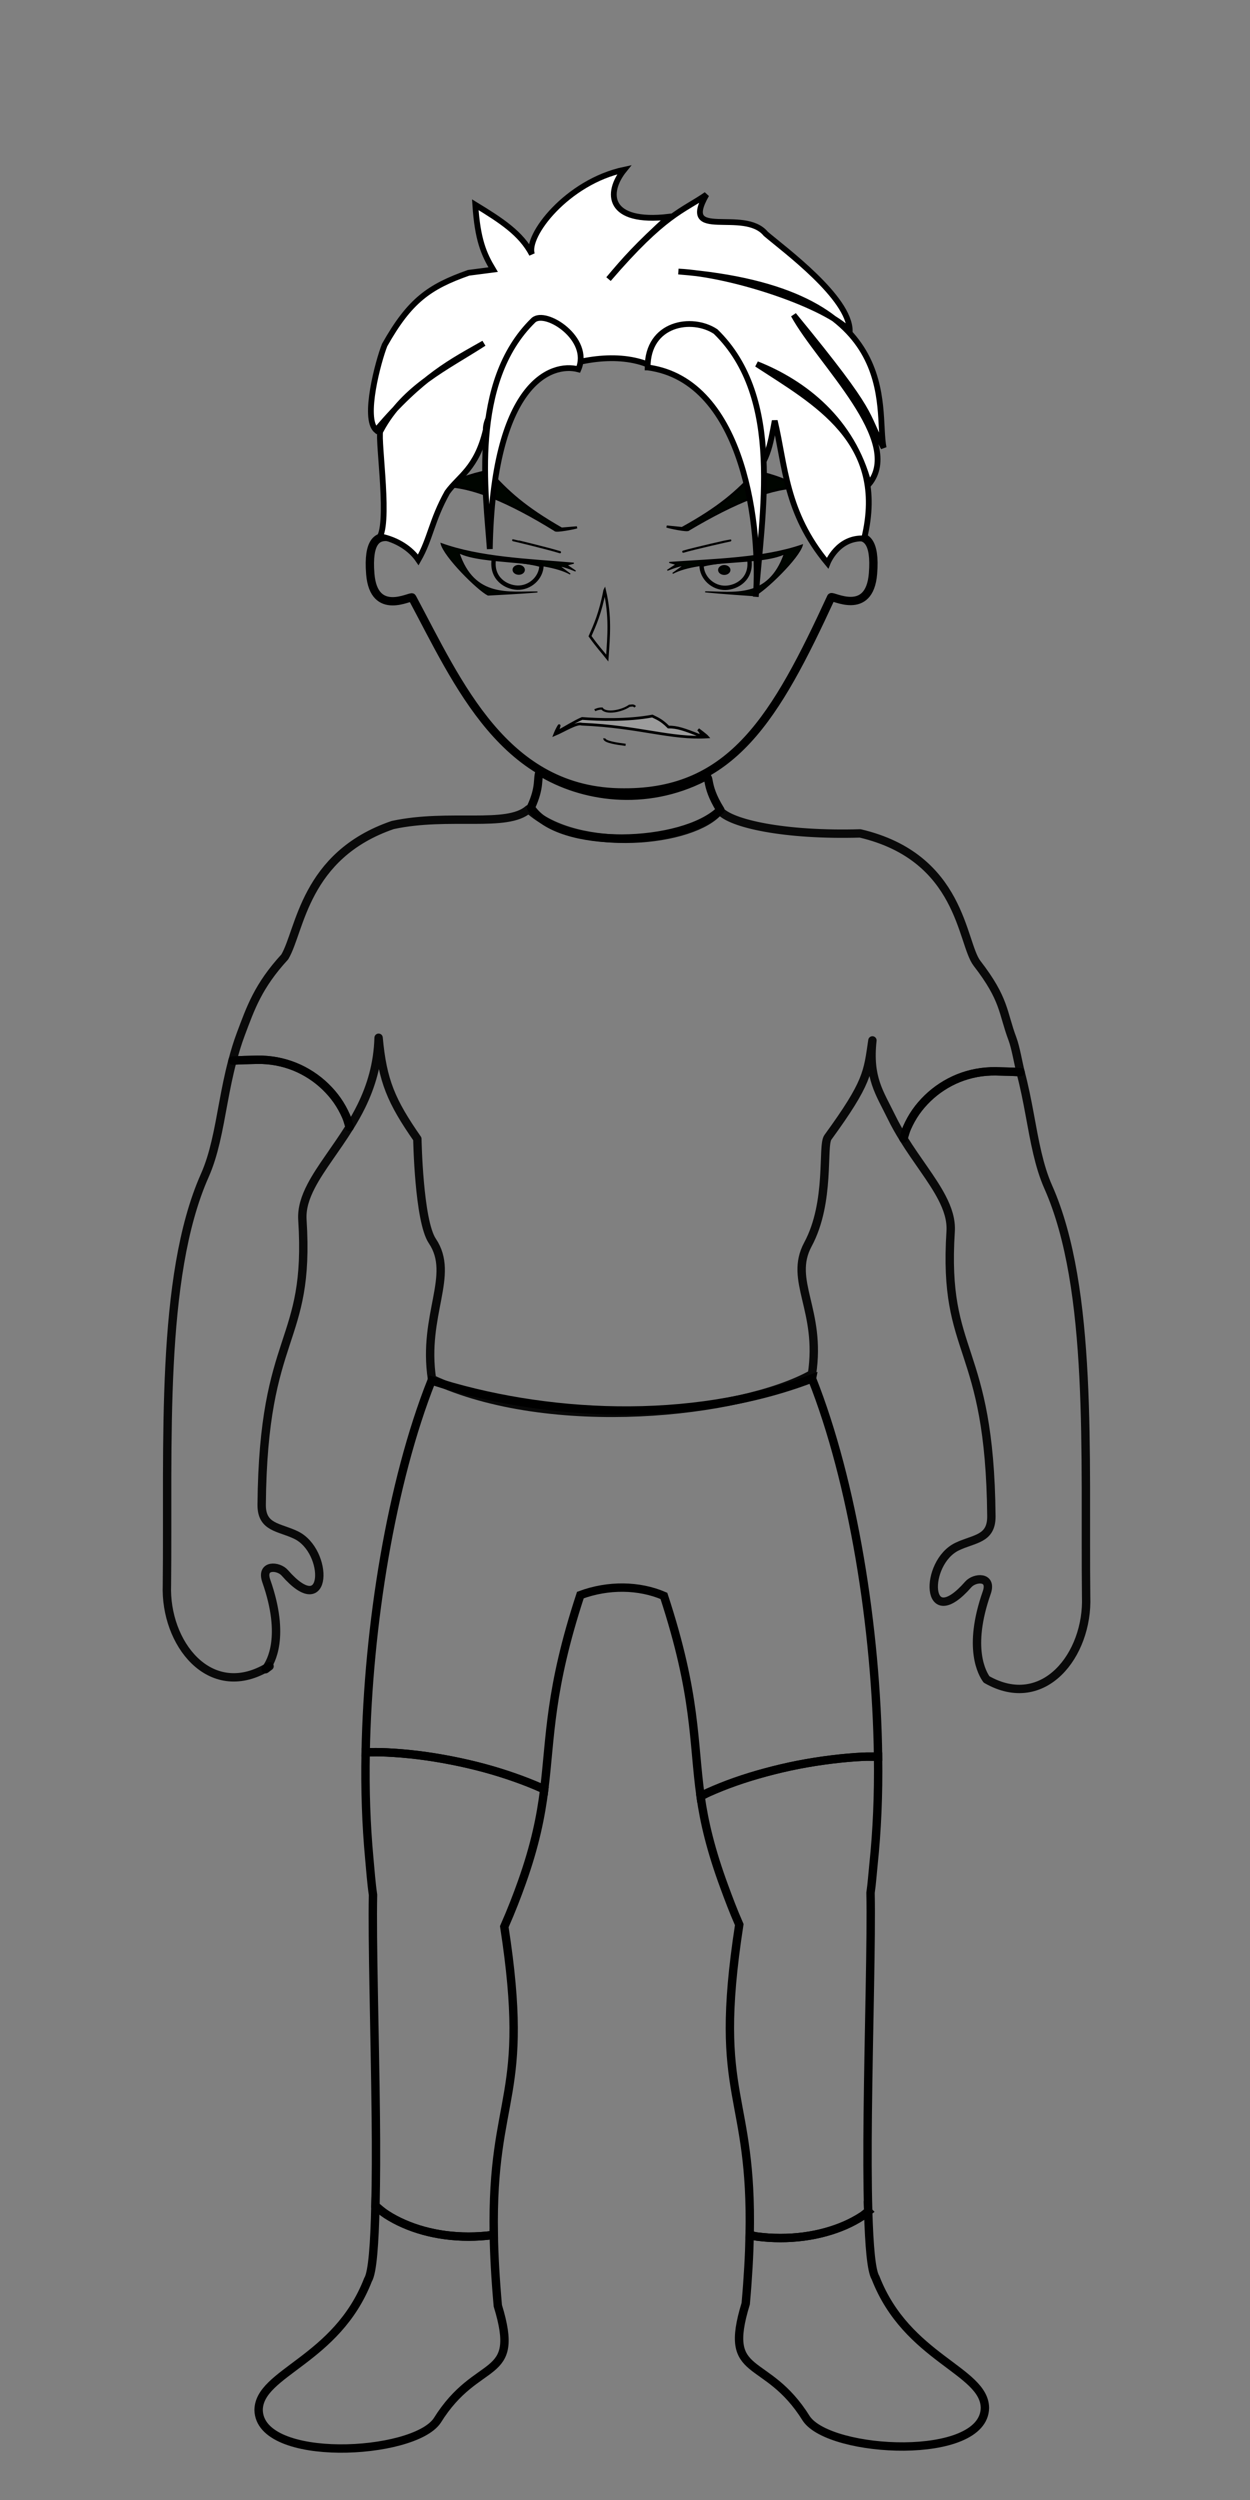 <?xml version="1.0" encoding="UTF-8" standalone="no"?>
<!-- Created with Inkscape (http://www.inkscape.org/) -->

<svg
   xmlns:dc="http://purl.org/dc/elements/1.1/"
   xmlns:cc="http://creativecommons.org/ns#"
   xmlns:rdf="http://www.w3.org/1999/02/22-rdf-syntax-ns#"
   xmlns:svg="http://www.w3.org/2000/svg"
   xmlns="http://www.w3.org/2000/svg"
   xmlns:sodipodi="http://sodipodi.sourceforge.net/DTD/sodipodi-0.dtd"
   xmlns:inkscape="http://www.inkscape.org/namespaces/inkscape"
   width="256"
   height="512"
   viewBox="0 0 256 512"
   id="svg2"
   version="1.1"
   inkscape:version="0.91 r13725"
   sodipodi:docname="avatar_male.svg">
  <rect x="0" y="0" width="256" height="512" fill="#808080" stroke="none"/>
  <defs
     id="defs4" />
  <sodipodi:namedview
     id="base"
     pagecolor="#ffffff"
     bordercolor="#666666"
     borderopacity="1.0"
     inkscape:pageopacity="0.0"
     inkscape:pageshadow="2"
     inkscape:zoom="1.979899"
     inkscape:cx="91.702196"
     inkscape:cy="333.6052"
     inkscape:document-units="px"
     inkscape:current-layer="layer12"
     showgrid="false"
     inkscape:window-width="1440"
     inkscape:window-height="837"
     inkscape:window-x="-8"
     inkscape:window-y="-8"
     inkscape:window-maximized="1"
     showguides="true"
     inkscape:snap-text-baseline="true"
     units="px"
     inkscape:snap-global="true"
     inkscape:snap-center="false"
     inkscape:snap-to-guides="true"
     inkscape:snap-grids="true">
    <inkscape:grid
       type="xygrid"
       id="grid3001"
       empspacing="5"
       visible="true"
       enabled="true"
       snapvisiblegridlinesonly="true" />
  </sodipodi:namedview>
  <g
     inkscape:groupmode="layer"
     id="layer1"
     inkscape:label="shorts"
     transform="translate(0,-338)">
    <path
       style="fill:none;stroke:#000000;stroke-width:1.714;stroke-linecap:butt;stroke-linejoin:miter;stroke-miterlimit:4;stroke-dasharray:none;stroke-opacity:1"
       d="m 166.286,620.315 c -24.969,9.564 -55.229,7.77 -77.893,0.422 -8.273,20.854 -13.008,50.17 -13.506,76.125 1.4,-0.016 2.799,-0.036 4.3,0.036 2.071,0.1 4.228,0.276 6.45,0.55 2.222,0.274 4.512,0.645 6.836,1.1 2.324,0.455 4.565,0.974 6.725,1.558 2.161,0.584 4.237,1.236 6.192,1.925 1.956,0.688 3.804,1.413 5.513,2.181 0.199,0.09 0.356,0.184 0.551,0.275 1.341,-10.753 1.011,-20.337 7.405,-39.813 5.703,-2.114 11.997,-2.029 17.107,0.165 6.722,20.474 5.942,29.767 7.515,41.059 0.537,-0.262 0.995,-0.533 1.562,-0.788 1.709,-0.768 3.557,-1.511 5.513,-2.2 1.956,-0.688 4.013,-1.323 6.174,-1.906 2.161,-0.584 4.42,-1.122 6.744,-1.576 2.324,-0.455 4.614,-0.808 6.836,-1.081 2.222,-0.274 4.378,-0.468 6.45,-0.568 1.071,-0.052 2.048,-0.012 3.069,-0.018 -0.358,-26.271 -5.13,-56.239 -13.543,-77.444 z"
       id="rect3344-6-1-4-6-2"
       inkscape:connector-curvature="0" />
  </g>
  <g
     inkscape:groupmode="layer"
     id="layer10"
     inkscape:label="footl"
     transform="translate(0,-2209.26)">
    <path
       style="fill:none;stroke:#000000;stroke-width:1.714;stroke-linecap:butt;stroke-linejoin:miter;stroke-miterlimit:4;stroke-dasharray:none;stroke-opacity:1"
       d="m 177.808,2662.153 c -0.412,0.313 -0.764,0.662 -1.213,0.953 -1.073,0.696 -2.247,1.336 -3.51,1.888 -1.262,0.553 -2.605,1.022 -4.024,1.411 -1.419,0.389 -2.902,0.693 -4.447,0.898 -1.545,0.205 -3.158,0.312 -4.796,0.312 -1.638,0 -3.233,-0.107 -4.778,-0.312 -0.524,-0.07 -0.996,-0.22 -1.507,-0.312 -0.082,4.049 -0.327,8.634 -0.809,14.059 -4.846,15.799 4.149,10.217 12.422,23.554 4.913,7.176 36.353,8.76 36.567,-2.2 -0.087,-7.704 -15.977,-10.131 -22.4,-26.652 -0.883,-1.397 -1.304,-6.658 -1.507,-13.601 z"
       id="path3946"
       inkscape:connector-curvature="0" />
    <path
       style="fill:none;stroke:#000000;stroke-width:1.714;stroke-linecap:butt;stroke-linejoin:miter;stroke-miterlimit:4;stroke-dasharray:none;stroke-opacity:1"
       d="m 178.322,2569.018 c -0.506,-0.01 -1.026,-0.01 -1.562,0.018 -2.071,0.1 -4.228,0.294 -6.45,0.568 -2.222,0.274 -4.512,0.627 -6.836,1.081 -2.324,0.455 -4.583,0.993 -6.744,1.577 -2.161,0.584 -4.218,1.218 -6.174,1.906 -1.956,0.688 -3.804,1.431 -5.513,2.2 -0.567,0.255 -1.025,0.526 -1.562,0.788 0.728,5.225 2.11,11.072 4.833,18.458 0.906,2.459 1.815,4.917 3.087,7.809 -2.842,18.376 -2.046,26.843 -0.698,34.625 1.306,7.54 3.122,14.499 2.83,28.943 0.511,0.092 0.983,0.242 1.507,0.312 1.545,0.205 3.14,0.312 4.778,0.312 1.638,0 3.251,-0.107 4.796,-0.312 1.545,-0.205 3.027,-0.509 4.447,-0.898 1.419,-0.389 2.762,-0.859 4.024,-1.411 1.262,-0.552 2.436,-1.192 3.51,-1.888 0.449,-0.291 0.801,-0.64 1.213,-0.953 -0.166,-5.691 -0.172,-12.567 -0.092,-19.906 0.189,-17.227 0.773,-36.285 0.57,-45.349 0.271,-1.817 0.404,-3.861 0.606,-5.792 0.718,-6.843 1.044,-14.241 0.937,-22.088 -0.511,0.01 -1.001,0 -1.507,0 z"
       id="path3944"
       inkscape:connector-curvature="0" />
  </g>
  <g
     inkscape:groupmode="layer"
     id="layer9"
     inkscape:label="footr"
     style="display:inline"
     transform="translate(0,-2209.26)">
    <path
       style="fill:none;stroke:#000000;stroke-width:1.714;stroke-linecap:butt;stroke-linejoin:miter;stroke-miterlimit:4;stroke-dasharray:none;stroke-opacity:1"
       d="m 101.127,2666.937 c -0.127,0.018 -0.24,0.057 -0.367,0.074 -1.545,0.205 -3.158,0.312 -4.796,0.312 -1.638,0 -3.233,-0.107 -4.778,-0.312 -1.545,-0.205 -3.027,-0.509 -4.447,-0.898 -1.419,-0.389 -2.78,-0.877 -4.043,-1.43 -1.262,-0.552 -2.436,-1.174 -3.51,-1.869 -0.856,-0.554 -1.579,-1.181 -2.297,-1.815 -0.181,7.652 -0.585,13.69 -1.525,15.177 -6.423,16.521 -22.312,18.948 -22.4,26.652 0.214,10.96 31.654,9.357 36.567,2.181 8.273,-13.337 17.268,-7.737 12.422,-23.536 -0.498,-5.614 -0.754,-10.389 -0.827,-14.536 z"
       id="path3951"
       inkscape:connector-curvature="0" />
  </g>
  <g
     inkscape:groupmode="layer"
     id="layer3"
     inkscape:label="armr"
     style="display:inline"
     transform="translate(0,-2209.26)">
    <path
       style="opacity:0.932;fill:none;stroke:#000000;stroke-width:1.714;stroke-linecap:round;stroke-linejoin:round;stroke-miterlimit:4;stroke-dasharray:none;stroke-opacity:1"
       d="m 54.583,2550.835 c -0.321,0.445 -0.337,0.405 0.625,-0.33 -0.209,0.131 -0.417,0.211 -0.625,0.33 z"
       id="path3862"
       inkscape:connector-curvature="0" />
    <path
       style="opacity:0.932;fill:none;stroke:#000000;stroke-width:1.714;stroke-linecap:round;stroke-linejoin:round;stroke-miterlimit:4;stroke-dasharray:none;stroke-opacity:1"
       d="m 52.653,2426.301 c -2.111,0.035 -3.588,0.096 -5.035,0.165 -1.576,5.903 -2.23,11.458 -3.455,16.625 -0.565,2.386 -1.24,4.694 -2.223,6.91 -9.243,20.826 -7.432,55.03 -7.754,83.86 -0.453,11.975 8.744,23.658 20.397,16.973 0.826,-1.142 3.968,-6.351 -0.037,-17.762 -1.215,-3.463 2.483,-3.171 3.767,-1.705 8.904,10.177 9.121,-4.452 2.297,-7.735 -3.482,-1.675 -7.063,-1.462 -7.019,-6.232 0.327,-35.817 9.986,-32.485 8.342,-58.308 -0.151,-2.377 0.604,-4.647 1.801,-6.947 1.923,-3.697 5.042,-7.512 7.865,-12.061 -0.22,-0.743 -0.408,-1.495 -0.717,-2.199 -0.501,-1.144 -1.108,-2.244 -1.819,-3.263 -0.711,-1.018 -1.53,-1.957 -2.426,-2.823 -0.895,-0.866 -1.869,-1.643 -2.922,-2.328 -1.053,-0.685 -2.179,-1.283 -3.363,-1.76 -1.184,-0.476 -2.424,-0.841 -3.712,-1.081 -1.288,-0.241 -2.622,-0.353 -3.987,-0.33 z"
       id="path3860"
       inkscape:connector-curvature="0" />
  </g>
  <g
     inkscape:groupmode="layer"
     id="layer4"
     inkscape:label="arml"
     style="display:inline"
     transform="translate(0,-2209.26)">
    <path
       inkscape:connector-curvature="0"
       style="display:inline;opacity:0.932;fill:none;stroke:#000000;stroke-width:1.714;stroke-linecap:round;stroke-linejoin:round;stroke-miterlimit:4;stroke-dasharray:none;stroke-opacity:1"
       d="m 203.972,2428.673 c 2.111,0.035 3.588,0.097 5.035,0.165 1.576,5.903 2.23,11.458 3.455,16.625 0.565,2.386 1.24,4.694 2.223,6.91 9.243,20.826 7.432,55.03 7.754,83.86 0.453,11.975 -8.744,23.658 -20.397,16.974 -0.826,-1.142 -3.968,-6.351 0.037,-17.762 1.215,-3.463 -2.483,-3.172 -3.767,-1.705 -8.904,10.176 -9.121,-4.452 -2.297,-7.735 3.482,-1.675 7.063,-1.462 7.019,-6.232 -0.328,-35.817 -9.986,-32.485 -8.342,-58.308 0.151,-2.377 -0.604,-4.647 -1.801,-6.947 -1.923,-3.697 -5.042,-7.512 -7.865,-12.061 0.22,-0.743 0.408,-1.495 0.717,-2.2 0.501,-1.144 1.108,-2.244 1.819,-3.263 0.711,-1.018 1.53,-1.957 2.426,-2.823 0.895,-0.865 1.869,-1.643 2.922,-2.328 1.053,-0.685 2.179,-1.283 3.363,-1.76 1.184,-0.477 2.424,-0.841 3.712,-1.081 1.288,-0.241 2.622,-0.353 3.987,-0.33 z"
       id="path3860-9" />
  </g>
  <g
     inkscape:groupmode="layer"
     id="layer5"
     inkscape:label="torax"
     style="display:inline"
     transform="translate(0,-2209.26)">
    <path
       style="display:inline;opacity:0.932;fill:none;stroke:#000000;stroke-width:1.714;stroke-linecap:round;stroke-linejoin:round;stroke-miterlimit:4;stroke-dasharray:none;stroke-opacity:1"
       d="m 80.437,2378.221 c -18.155,6.214 -18.907,21.593 -22.113,27.011 -5.468,5.963 -6.986,10.43 -9.033,15.882 -0.683,1.818 -1.203,3.595 -1.672,5.352 1.447,-0.07 2.924,-0.13 5.035,-0.165 1.366,-0.023 2.7,0.09 3.987,0.33 1.288,0.241 2.528,0.605 3.712,1.081 1.184,0.476 2.31,1.075 3.363,1.76 1.053,0.685 2.027,1.462 2.922,2.328 0.895,0.865 1.714,1.804 2.426,2.823 0.711,1.018 1.318,2.119 1.819,3.263 0.308,0.704 0.496,1.456 0.717,2.199 0.857,-1.38 1.677,-2.808 2.426,-4.344 1.933,-3.966 3.356,-8.511 3.51,-13.949 0.799,8.857 2.605,13.036 7.938,20.713 0,0 0.285,16.778 3.069,20.915 4.728,7.026 -2.065,15.11 -0.073,28.265 24.194,11.327 63.242,7.154 77.82,-1.008 1.992,-13.155 -4.841,-19.105 -0.827,-26.56 4.701,-8.73 2.82,-20.277 4.098,-21.941 8.203,-11.278 8.127,-13.233 9.109,-19.843 -0.84,7.714 1.444,10.657 3.938,15.774 0.749,1.536 1.569,2.964 2.426,4.344 0.22,-0.744 0.408,-1.495 0.717,-2.2 0.501,-1.144 1.108,-2.244 1.819,-3.263 0.711,-1.018 1.53,-1.957 2.426,-2.823 0.895,-0.866 1.869,-1.643 2.922,-2.328 1.053,-0.685 2.179,-1.283 3.363,-1.76 1.184,-0.476 2.424,-0.841 3.712,-1.081 1.288,-0.241 2.622,-0.353 3.987,-0.33 2.111,0.034 3.588,0.096 5.035,0.165 -0.469,-1.757 -0.989,-5 -1.672,-6.819 -2.047,-5.452 -1.511,-8.031 -7.251,-15.463 -3.221,-4.171 -3.094,-21.708 -23.93,-26.607 -15.452,0.455 -26.64,-2.01 -28.777,-4.736 -5.185,6.611 -29.091,8.996 -39.139,-0.229 -4.372,3.91 -16.272,0.762 -27.804,3.244 z"
       id="rect3344-6-2"
       inkscape:connector-curvature="0"
       sodipodi:nodetypes="ccscssssssscsccsccsccscssssscscsscccc" />
  </g>
  <g
     inkscape:groupmode="layer"
     id="layer6"
     inkscape:label="head"
     style="display:inline"
     transform="translate(0,-2209.26)"
     sodipodi:insensitive="true">
    <path
       id="path3957"
       style="fill:none;stroke:#000000;stroke-width:1.703;stroke-linecap:round;stroke-linejoin:round;stroke-miterlimit:4;stroke-dasharray:none;stroke-opacity:1"
       d="m 110.538,2367.259 c -0.596,1.466 0.19,3.081 -1.819,7.387 5.59,8.783 31.206,7.979 38.817,0.495 -3.473,-5.562 -1.714,-7.183 -3.363,-6.706 -11.988,6.135 -24.971,4.171 -33.635,-1.176 z m 16.222,-104.828 0,0.062 c -44.479,0.734 -47.167,47.097 -44.062,56.03 1.565,4.502 -7.966,-5.348 -6.864,8.275 0.724,8.951 8.396,4.372 8.574,4.839 9.365,17.488 18.917,39.993 43.369,39.916 22.171,0.106 31.157,-15.526 42.439,-39.969 0.178,-0.466 7.85,4.112 8.574,-4.839 1.102,-13.623 -8.429,-3.774 -6.864,-8.275 3.13,-9.006 0.373,-56.059 -45.164,-56.039 z"
       inkscape:connector-curvature="0"
       sodipodi:nodetypes="cccccccsscccsccc" />
  </g>
  <g
     inkscape:groupmode="layer"
     id="layer16"
     inkscape:label="face1"
     style="display:none">
    <rect
       ry="2.358"
       y="0"
       x="0"
       height="170"
       width="256"
       id="rect4282-8-4-8-9-0"
       style="display:inline;opacity:1;fill:#ffffff;fill-opacity:0;stroke:none;stroke-width:1.978;stroke-linecap:round;stroke-linejoin:round;stroke-miterlimit:4;stroke-dasharray:none;stroke-opacity:1" />
    <g
       id="g4313"
       transform="translate(366.698,67.634)">
      <path
         sodipodi:nodetypes="cc"
         inkscape:connector-curvature="0"
         id="path4199"
         d="m -244.286,77.714 c 1.878,0.784 1.57,0.509 3.929,0.179"
         style="fill:none;fill-rule:evenodd;stroke:#000000;stroke-width:0.4;stroke-linecap:butt;stroke-linejoin:miter;stroke-miterlimit:4;stroke-dasharray:none;stroke-opacity:1" />
      <path
         sodipodi:nodetypes="cc"
         inkscape:connector-curvature="0"
         id="path4201"
         d="m -244.643,85.839 c 1.178,1.632 6.1,2.349 8.75,2.143"
         style="fill:none;fill-rule:evenodd;stroke:#000000;stroke-width:0.5;stroke-linecap:butt;stroke-linejoin:miter;stroke-miterlimit:4;stroke-dasharray:none;stroke-opacity:1" />
      <path
         sodipodi:nodetypes="ccccccc"
         inkscape:connector-curvature="0"
         id="path4203"
         d="m -255.536,75.214 c 4.069,4.216 7.092,7.31 15.089,9.196 5.192,0.531 13.242,-0.501 17.679,-3.482 2.509,-1.667 1.717,-3.78 -0.536,-4.643 -0.69,3.76 -11.577,3.087 -16.518,3.482 -2.024,0.74 -4.048,0.387 -6.071,-0.536 -3.214,-0.468 -6.429,-1.422 -9.643,-4.018 z"
         style="fill:none;fill-rule:evenodd;stroke:#000000;stroke-width:0.5;stroke-linecap:butt;stroke-linejoin:miter;stroke-miterlimit:4;stroke-dasharray:none;stroke-opacity:1" />
      <path
         sodipodi:nodetypes="cccsccccccccccccc"
         inkscape:connector-curvature="0"
         id="path4290"
         d="m -224.612,78.103 c 0.393,-0.106 1.053,-0.188 1.387,-0.063 -0.053,0.735 -0.207,1.305 -0.373,1.769 l -1.291,0.216 c -0.28,0.047 -0.58,0.698 -0.914,1.082 -0.765,-0.116 -1.427,-0.079 -1.427,-0.079 0,0 -0.545,0.327 -1.073,0.794 -0.791,-0.177 -1.574,-0.187 -1.574,-0.187 0,0 -0.539,0.2 -0.894,0.46 0.356,-0.305 1.012,-0.502 1.012,-0.502 0,0 0.791,0.044 1.456,0.218 0.439,-0.419 1.006,-0.763 1.006,-0.763 0,0 0.741,-0.082 1.504,0.038 0.468,-0.518 0.901,-1.052 0.901,-1.052 1.083,-0.196 1.786,-0.274 2.235,0.543 2.062,-1.381 1.37,-3.376 -0.519,-3.95 -0.254,1.012 -1.102,1.282 -1.434,1.476 z"
         style="fill:#000000;fill-opacity:1;fill-rule:evenodd;stroke:#000000;stroke-width:0.1;stroke-linecap:butt;stroke-linejoin:miter;stroke-miterlimit:4;stroke-dasharray:none;stroke-opacity:1" />
    </g>
    <g
       id="g4988"
       transform="translate(0,-2)">
      <path
         sodipodi:nodetypes="ccc"
         inkscape:connector-curvature="0"
         id="path4193"
         d="m 135.953,124.979 c 0.923,-1.875 2.589,-3.482 2.589,-3.482 8.668,-6.077 17.232,-0.804 17.232,-0.804"
         style="fill:none;fill-rule:evenodd;stroke:#000000;stroke-width:0.6;stroke-linecap:butt;stroke-linejoin:miter;stroke-miterlimit:4;stroke-dasharray:none;stroke-opacity:1" />
      <path
         sodipodi:nodetypes="cc"
         inkscape:connector-curvature="0"
         id="path4195"
         d="m 138.453,117.39 c 0.752,-1.957 3.273,-2.679 5.446,-3.482"
         style="fill:none;fill-rule:evenodd;stroke:#000000;stroke-width:0.4;stroke-linecap:butt;stroke-linejoin:miter;stroke-miterlimit:4;stroke-dasharray:none;stroke-opacity:1" />
      <path
         sodipodi:nodetypes="cccccc"
         inkscape:connector-curvature="0"
         id="path4197"
         d="m 131.578,110.693 c 0.723,0.964 1.844,2.205 3.036,2.232 5.261,-1.916 13.128,-4.017 17.857,-4.732 3.198,0.399 5.67,1.089 7.679,1.964 -2.401,-1.212 -2.009,-1.425 -8.214,-3.482 -8.604,1.853 -17.497,5.197 -20.357,4.018 z"
         style="fill:#000000;fill-opacity:1;fill-rule:evenodd;stroke:#000000;stroke-width:0.5;stroke-linecap:round;stroke-linejoin:round;stroke-miterlimit:4;stroke-dasharray:none;stroke-opacity:1" />
      <path
         sodipodi:nodetypes="ccc"
         inkscape:connector-curvature="0"
         id="path4193-3"
         d="m 117.113,124.993 c -0.923,-1.875 -2.589,-3.482 -2.589,-3.482 -8.668,-6.077 -17.232,-0.804 -17.232,-0.804"
         style="fill:none;fill-rule:evenodd;stroke:#000000;stroke-width:0.6;stroke-linecap:butt;stroke-linejoin:miter;stroke-miterlimit:4;stroke-dasharray:none;stroke-opacity:1" />
      <path
         sodipodi:nodetypes="cc"
         inkscape:connector-curvature="0"
         id="path4195-3"
         d="m 114.613,117.404 c -0.752,-1.957 -3.273,-2.679 -5.446,-3.482"
         style="fill:none;fill-rule:evenodd;stroke:#000000;stroke-width:0.4;stroke-linecap:butt;stroke-linejoin:miter;stroke-miterlimit:4;stroke-dasharray:none;stroke-opacity:1" />
      <path
         sodipodi:nodetypes="cccccc"
         inkscape:connector-curvature="0"
         id="path4197-3"
         d="m 121.488,110.708 c -0.723,0.964 -1.844,2.205 -3.036,2.232 -5.261,-1.916 -13.128,-4.016 -17.857,-4.732 -3.198,0.399 -5.67,1.089 -7.679,1.964 2.401,-1.212 2.009,-1.425 8.214,-3.482 8.604,1.853 17.497,5.197 20.357,4.018 z"
         style="fill:#000000;fill-opacity:1;fill-rule:evenodd;stroke:#000000;stroke-width:0.5;stroke-linecap:round;stroke-linejoin:round;stroke-miterlimit:4;stroke-dasharray:none;stroke-opacity:1" />
    </g>
    <path
       sodipodi:nodetypes="cccc"
       inkscape:connector-curvature="0"
       id="path4218"
       d="m 123.697,126.218 c 0.789,4.545 0.536,8.139 0.341,11.993 -0.727,-1.236 -1.252,-1.946 -2.271,-3.877 0.625,-1.929 1.344,-3.999 1.93,-8.116 z"
       style="display:inline;fill:none;fill-rule:evenodd;stroke:#000000;stroke-width:0.401;stroke-linecap:butt;stroke-linejoin:miter;stroke-miterlimit:4;stroke-dasharray:none;stroke-opacity:1" />
  </g>
  <g
     inkscape:groupmode="layer"
     id="layer17"
     inkscape:label="face2"
     style="display:none">
    <g
       id="g4937">
      <rect
         style="display:inline;opacity:1;fill:#ffffff;fill-opacity:0;stroke:none;stroke-width:1.978;stroke-linecap:round;stroke-linejoin:round;stroke-miterlimit:4;stroke-dasharray:none;stroke-opacity:1"
         id="rect4282-8-4-8-9-0-7"
         width="256"
         height="170"
         x="0"
         y="0"
         ry="2.358" />
      <g
         transform="matrix(1.136,0,0,1.136,-17.709,-22.689)"
         id="g4807">
        <path
           style="fill:none;fill-rule:evenodd;stroke:#000000;stroke-width:0.2;stroke-linecap:butt;stroke-linejoin:miter;stroke-miterlimit:4;stroke-dasharray:none;stroke-opacity:1"
           d="m 124.433,146.49 c 0.952,-0.056 1.841,0.078 2.71,0.273"
           id="path4205"
           inkscape:connector-curvature="0"
           sodipodi:nodetypes="cc" />
        <path
           style="fill:none;fill-rule:evenodd;stroke:#000000;stroke-width:0.3;stroke-linecap:butt;stroke-linejoin:miter;stroke-miterlimit:4;stroke-dasharray:none;stroke-opacity:1"
           d="m 122.906,149.353 c -0.619,-0.504 0.865,-1.891 0.865,-1.891 1.32,0.611 2.581,0.664 5.493,0.425 1.826,1.152 3.163,2.303 4.407,3.455 -5.077,0.958 -8.36,-0.359 -10.765,-1.989 z"
           id="path4207"
           inkscape:connector-curvature="0"
           sodipodi:nodetypes="ccccc" />
        <path
           style="fill:none;fill-rule:evenodd;stroke:#000000;stroke-width:0.3;stroke-linecap:butt;stroke-linejoin:miter;stroke-miterlimit:4;stroke-dasharray:none;stroke-opacity:1"
           d="m 124.501,152.422 c 1.111,1.699 3.259,1.473 3.259,1.473"
           id="path4209"
           inkscape:connector-curvature="0"
           sodipodi:nodetypes="cc" />
      </g>
      <g
         transform="translate(0,-0.173)"
         id="g4887">
        <path
           style="fill:none;fill-rule:evenodd;stroke:#000000;stroke-width:0.341;stroke-linecap:round;stroke-linejoin:round;stroke-miterlimit:4;stroke-dasharray:none;stroke-opacity:1"
           d="m 109.373,102.222 c -0.195,-0.653 -3.004,-0.179 -4.228,0.189"
           id="path4211-8"
           inkscape:connector-curvature="0"
           sodipodi:nodetypes="cc" />
        <path
           style="fill:none;fill-rule:evenodd;stroke:#000000;stroke-width:0.568;stroke-linecap:round;stroke-linejoin:round;stroke-miterlimit:4;stroke-dasharray:none;stroke-opacity:1"
           d="m 115.702,98.19 c -5.007,-1.465 -14.78,-2.648 -20.932,2.629"
           id="path4213-6"
           inkscape:connector-curvature="0"
           sodipodi:nodetypes="cc" />
        <path
           style="fill:none;fill-rule:evenodd;stroke:#000000;stroke-width:0.341;stroke-linecap:butt;stroke-linejoin:miter;stroke-miterlimit:4;stroke-dasharray:none;stroke-opacity:1"
           d="m 113.507,120.431 c 0,0 -0.574,1.364 -3.397,1.572"
           id="path4217-0"
           inkscape:connector-curvature="0"
           sodipodi:nodetypes="cc" />
        <path
           style="opacity:1;fill:#ffffff;fill-opacity:1;stroke:#000000;stroke-width:0.568;stroke-linecap:round;stroke-linejoin:round;stroke-miterlimit:4;stroke-dasharray:none;stroke-opacity:1"
           d="m 102.457,107.931 c -0.729,1.403 -0.624,2.622 0.171,3.035 0.795,0.413 1.98,-0.137 2.709,-1.54 0.729,-1.403 0.675,-2.977 -0.121,-3.39 -0.795,-0.413 -2.031,0.492 -2.759,1.895 z"
           id="path4221-1"
           inkscape:connector-curvature="0"
           sodipodi:nodetypes="sssss" />
        <ellipse
           style="opacity:1;fill:#000000;fill-opacity:1;stroke:#000000;stroke-width:0.513;stroke-linecap:round;stroke-linejoin:round;stroke-miterlimit:4;stroke-dasharray:none;stroke-opacity:1"
           id="path4223-3"
           cx="-106.838"
           cy="111.417"
           rx="0.737"
           ry="1.194"
           transform="scale(-1,1)" />
        <path
           style="opacity:1;fill:#ffffff;fill-opacity:0;stroke:#000000;stroke-width:0.598;stroke-linecap:round;stroke-linejoin:round;stroke-miterlimit:4;stroke-dasharray:none;stroke-opacity:1"
           d="m 101.478,111.924 c 0,3.884 2.263,7.033 5.055,7.033 2.792,0 5.055,-3.149 5.055,-7.033 0,-3.884 -1.842,-7.423 -4.599,-6.982 -3.806,0.608 -5.512,3.098 -5.512,6.982 z"
           id="path4219-7"
           inkscape:connector-curvature="0"
           sodipodi:nodetypes="sssss" />
        <path
           style="fill:#000000;fill-opacity:1;fill-rule:evenodd;stroke:#000000;stroke-width:0.227;stroke-linecap:butt;stroke-linejoin:miter;stroke-miterlimit:4;stroke-dasharray:none;stroke-opacity:1"
           d="m 109.696,104.84 c 2.609,1.209 4.158,2.349 6.725,4.041 -1.647,-2.164 -3.143,-3.278 -6.338,-4.715 1.114,-0.257 2.652,0.335 4.006,0.558 -1.561,-0.652 -3.253,-1.333 -5.527,-1.065 -5.029,1.821 -10.01,4.289 -14.958,7.352 1.932,4.207 3,6.603 4.31,9.583 -0.985,-2.831 -2.033,-5.351 -2.839,-9.076 3.04,-2.51 11.347,-6.096 14.621,-6.678 z"
           id="path4215-2"
           inkscape:connector-curvature="0"
           sodipodi:nodetypes="ccccccccc" />
      </g>
      <g
         transform="translate(0,-0.116)"
         id="g4896">
        <g
           id="g4798"
           transform="matrix(1.136,0,0,1.136,-16.269,-20.077)">
          <path
             sodipodi:nodetypes="cc"
             inkscape:connector-curvature="0"
             id="path4213"
             d="m 138.125,104.08 c 4.409,-1.29 13.013,-2.332 18.43,2.315"
             style="fill:none;fill-rule:evenodd;stroke:#000000;stroke-width:0.5;stroke-linecap:round;stroke-linejoin:round;stroke-miterlimit:4;stroke-dasharray:none;stroke-opacity:1" />
          <path
             sodipodi:nodetypes="cc"
             inkscape:connector-curvature="0"
             id="path4217"
             d="m 140.058,123.662 c 0,0 0.505,1.201 2.991,1.384"
             style="fill:none;fill-rule:evenodd;stroke:#000000;stroke-width:0.3;stroke-linecap:butt;stroke-linejoin:miter;stroke-miterlimit:4;stroke-dasharray:none;stroke-opacity:1" />
          <path
             sodipodi:nodetypes="sssss"
             inkscape:connector-curvature="0"
             id="path4221"
             d="m 149.787,112.656 c 0.642,1.236 0.549,2.309 -0.151,2.673 -0.7,0.364 -1.743,-0.12 -2.385,-1.356 -0.642,-1.236 -0.594,-2.621 0.106,-2.985 0.7,-0.364 1.788,0.433 2.43,1.668 z"
             style="opacity:1;fill:#ffffff;fill-opacity:1;stroke:#000000;stroke-width:0.5;stroke-linecap:round;stroke-linejoin:round;stroke-miterlimit:4;stroke-dasharray:none;stroke-opacity:1" />
          <ellipse
             ry="1.051"
             rx="0.649"
             cy="115.725"
             cx="145.93"
             id="path4223"
             style="opacity:1;fill:#000000;fill-opacity:1;stroke:#000000;stroke-width:0.451;stroke-linecap:round;stroke-linejoin:round;stroke-miterlimit:4;stroke-dasharray:none;stroke-opacity:1" />
          <path
             sodipodi:nodetypes="sssss"
             inkscape:connector-curvature="0"
             id="path4219"
             d="m 150.649,116.172 c 0,3.42 -1.993,6.192 -4.451,6.192 -2.458,0 -4.451,-2.772 -4.451,-6.192 0,-3.42 1.622,-6.535 4.049,-6.147 3.351,0.536 4.853,2.728 4.853,6.147 z"
             style="opacity:1;fill:#ffffff;fill-opacity:0;stroke:#000000;stroke-width:0.527;stroke-linecap:round;stroke-linejoin:round;stroke-miterlimit:4;stroke-dasharray:none;stroke-opacity:1" />
          <path
             sodipodi:nodetypes="ccccccccc"
             inkscape:connector-curvature="0"
             id="path4215"
             d="m 143.414,109.935 c -2.298,1.065 -3.661,2.068 -5.921,3.558 1.45,-1.905 2.767,-2.887 5.58,-4.152 -0.981,-0.226 -2.335,0.295 -3.527,0.491 1.375,-0.574 2.864,-1.174 4.866,-0.938 4.428,1.603 8.813,3.776 13.17,6.473 -1.701,3.705 -2.641,5.814 -3.795,8.438 0.868,-2.492 1.79,-4.712 2.5,-7.991 -2.677,-2.21 -9.99,-5.368 -12.873,-5.88 z"
             style="fill:#000000;fill-opacity:1;fill-rule:evenodd;stroke:#000000;stroke-width:0.2;stroke-linecap:butt;stroke-linejoin:miter;stroke-miterlimit:4;stroke-dasharray:none;stroke-opacity:1" />
        </g>
        <path
           style="display:inline;fill:none;fill-rule:evenodd;stroke:#000000;stroke-width:0.341;stroke-linecap:round;stroke-linejoin:round;stroke-miterlimit:4;stroke-dasharray:none;stroke-opacity:1"
           d="m 147.325,102.222 c 0.195,-0.653 3.004,-0.179 4.228,0.189"
           id="path4211-8-5"
           inkscape:connector-curvature="0"
           sodipodi:nodetypes="cc" />
      </g>
      <path
         style="display:inline;fill:none;fill-opacity:1;fill-rule:evenodd;stroke:#000000;stroke-width:0.422;stroke-linecap:round;stroke-linejoin:round;stroke-miterlimit:4;stroke-dasharray:none;stroke-opacity:1"
         d="m 123.422,128.714 c 1.447,-0.996 2.279,-4.043 2.709,-6.849 2.116,4.301 2.003,6.298 0.504,11.263 -0.688,-1.671 -1.668,-3.205 -3.213,-4.414 z"
         id="path5282-7"
         inkscape:connector-curvature="0"
         sodipodi:nodetypes="cccc" />
    </g>
  </g>
  <g
     inkscape:groupmode="layer"
     id="layer18"
     inkscape:label="face3"
     style="display:none">
    <g
       id="g5110">
      <rect
         style="display:inline;opacity:1;fill:#ffffff;fill-opacity:0;stroke:none;stroke-width:1.978;stroke-linecap:round;stroke-linejoin:round;stroke-miterlimit:4;stroke-dasharray:none;stroke-opacity:1"
         id="rect4282-8-4-8-9-0-7-5"
         width="256"
         height="170"
         x="0"
         y="0"
         ry="2.358" />
      <g
         id="g5089">
        <g
           id="g5037"
           transform="translate(2.273,1.559)">
          <path
             sodipodi:nodetypes="ccc"
             inkscape:connector-curvature="0"
             id="path4238"
             d="m 116.158,149.333 c 2.69,-1.891 6.15,-2.427 8.296,-2.562 3.51,0.251 7.363,1.819 10.364,3.561"
             style="fill:none;fill-rule:evenodd;stroke:#000000;stroke-width:0.3;stroke-linecap:round;stroke-linejoin:round;stroke-miterlimit:4;stroke-dasharray:none;stroke-opacity:1" />
          <path
             sodipodi:nodetypes="cc"
             inkscape:connector-curvature="0"
             id="path4240"
             d="m 122.592,145.194 c 1.383,0.248 2.678,0.315 4.296,0.106"
             style="fill:none;fill-rule:evenodd;stroke:#000000;stroke-width:0.3;stroke-linecap:butt;stroke-linejoin:miter;stroke-miterlimit:4;stroke-dasharray:none;stroke-opacity:1" />
          <path
             sodipodi:nodetypes="cc"
             inkscape:connector-curvature="0"
             id="path4242"
             d="m 122.605,151.092 c 1.002,-0.286 3.965,-0.093 4.854,0.373"
             style="fill:none;fill-rule:evenodd;stroke:#000000;stroke-width:0.5;stroke-linecap:round;stroke-linejoin:round;stroke-miterlimit:4;stroke-dasharray:none;stroke-opacity:1" />
        </g>
        <g
           id="g5042"
           transform="translate(6.821,-1.187)">
          <path
             sodipodi:nodetypes="ccsc"
             inkscape:connector-curvature="0"
             id="path4234"
             d="m 149.708,111.084 c -1.898,3.036 -5.398,0.773 -5.313,-1.864 -0.054,-0.912 2.04,-0.481 3.532,0.108 1.492,0.589 2.117,0.906 1.782,1.756 z"
             style="opacity:1;fill:#ffffff;fill-opacity:1;stroke:#000000;stroke-width:0.406;stroke-linecap:round;stroke-linejoin:round;stroke-miterlimit:4;stroke-dasharray:none;stroke-opacity:1" />
          <path
             sodipodi:nodetypes="ccc"
             inkscape:connector-curvature="0"
             id="path4227"
             d="m 136.158,108.143 c 0.764,-0.774 1.38,-1.548 2.589,-2.321 1.488,-0.598 4.155,-1.034 8.571,-1.429"
             style="fill:none;fill-rule:evenodd;stroke:#000000;stroke-width:0.3;stroke-linecap:butt;stroke-linejoin:round;stroke-miterlimit:4;stroke-dasharray:none;stroke-opacity:1" />
          <path
             sodipodi:nodetypes="cccccc"
             inkscape:connector-curvature="0"
             id="path4229"
             d="m 129.73,102.608 c 2.746,-2.735 4.843,-3.967 6.696,-5.134 1.965,-0.337 9.92,-0.518 13.929,0.312 1.034,-0.011 5.624,3.341 8.705,2.5 0,0 -0.669,1.249 -8.259,-0.804 -7.59,-1.451 -14.138,-1.117 -21.071,3.125 z"
             style="fill:#000000;fill-opacity:1;fill-rule:evenodd;stroke:#000000;stroke-width:0.4;stroke-linecap:round;stroke-linejoin:round;stroke-miterlimit:4;stroke-dasharray:none;stroke-opacity:1" />
          <path
             sodipodi:nodetypes="sssss"
             inkscape:connector-curvature="0"
             id="path4231"
             d="m 150.255,114.259 c -0.042,3.872 -2.824,6.463 -6.419,6.463 -3.594,0 -6.285,-2.721 -6.285,-6.463 0,-3.742 1.173,-5.378 6.419,-5.302 6.541,0.094 6.323,1.788 6.285,5.302 z"
             style="opacity:1;fill:#ffffff;fill-opacity:0;stroke:#000000;stroke-width:0.8;stroke-linecap:round;stroke-linejoin:round;stroke-miterlimit:4;stroke-dasharray:none;stroke-opacity:1" />
          <ellipse
             ry="0.982"
             rx="0.714"
             cy="114.17"
             cx="143.837"
             id="path4236"
             style="opacity:1;fill:#000000;fill-opacity:1;stroke:#000000;stroke-width:0.5;stroke-linecap:round;stroke-linejoin:round;stroke-miterlimit:4;stroke-dasharray:none;stroke-opacity:1" />
          <path
             sodipodi:nodetypes="cccccccccscc"
             inkscape:connector-curvature="0"
             id="path4225"
             d="m 137.765,122.831 c 12.75,3.455 14.645,-4.744 17.411,-11.473 -0.472,-2.867 -15.422,-2.139 -18.125,-1.384 -3.084,2.41 -3.99,5.94 -5.694,8.882 0.786,-3.163 0.456,-2.755 -0.635,-0.875 0.905,-3.131 2.756,-5.216 4.677,-7.783 -1.07,0.458 -2.043,1.272 -3.17,2.366 0.714,-1.302 1.376,-1.729 2.946,-3.036 5.12,-0.878 15.546,-1.674 21.116,0.312 0,0 0.659,0.11 0.689,0.34 0.311,2.336 -6.144,11.742 -6.806,12.473 -3.435,1.769 -7.547,1.862 -12.411,0.179 z"
             style="fill:#000000;fill-opacity:1;fill-rule:evenodd;stroke:#000000;stroke-width:0.3;stroke-linecap:round;stroke-linejoin:round;stroke-miterlimit:4;stroke-dasharray:none;stroke-opacity:1" />
        </g>
        <g
           style="display:inline"
           id="g5042-7"
           transform="matrix(-1,0,0,1,248.323,-1.187)">
          <path
             sodipodi:nodetypes="ccsc"
             inkscape:connector-curvature="0"
             id="path4234-0"
             d="m 149.708,111.084 c -1.898,3.036 -5.398,0.773 -5.313,-1.864 -0.054,-0.912 2.04,-0.481 3.532,0.108 1.492,0.589 2.117,0.906 1.782,1.756 z"
             style="opacity:1;fill:#ffffff;fill-opacity:1;stroke:#000000;stroke-width:0.406;stroke-linecap:round;stroke-linejoin:round;stroke-miterlimit:4;stroke-dasharray:none;stroke-opacity:1" />
          <path
             sodipodi:nodetypes="ccc"
             inkscape:connector-curvature="0"
             id="path4227-0"
             d="m 136.158,108.143 c 0.764,-0.774 1.38,-1.548 2.589,-2.321 1.488,-0.598 4.155,-1.034 8.571,-1.429"
             style="fill:none;fill-rule:evenodd;stroke:#000000;stroke-width:0.3;stroke-linecap:butt;stroke-linejoin:round;stroke-miterlimit:4;stroke-dasharray:none;stroke-opacity:1" />
          <path
             sodipodi:nodetypes="cccccc"
             inkscape:connector-curvature="0"
             id="path4229-2"
             d="m 129.73,102.608 c 2.746,-2.735 4.843,-3.967 6.696,-5.134 1.965,-0.337 9.92,-0.518 13.929,0.312 1.034,-0.011 5.624,3.341 8.705,2.5 0,0 -0.669,1.249 -8.259,-0.804 -7.59,-1.451 -14.138,-1.117 -21.071,3.125 z"
             style="fill:#000000;fill-opacity:1;fill-rule:evenodd;stroke:#000000;stroke-width:0.4;stroke-linecap:round;stroke-linejoin:round;stroke-miterlimit:4;stroke-dasharray:none;stroke-opacity:1" />
          <path
             sodipodi:nodetypes="sssss"
             inkscape:connector-curvature="0"
             id="path4231-4"
             d="m 150.255,114.259 c -0.042,3.872 -2.824,6.463 -6.419,6.463 -3.594,0 -6.285,-2.721 -6.285,-6.463 0,-3.742 1.173,-5.378 6.419,-5.302 6.541,0.094 6.323,1.788 6.285,5.302 z"
             style="opacity:1;fill:#ffffff;fill-opacity:0;stroke:#000000;stroke-width:0.8;stroke-linecap:round;stroke-linejoin:round;stroke-miterlimit:4;stroke-dasharray:none;stroke-opacity:1" />
          <ellipse
             ry="0.982"
             rx="0.714"
             cy="114.17"
             cx="143.837"
             id="path4236-2"
             style="opacity:1;fill:#000000;fill-opacity:1;stroke:#000000;stroke-width:0.5;stroke-linecap:round;stroke-linejoin:round;stroke-miterlimit:4;stroke-dasharray:none;stroke-opacity:1" />
          <path
             sodipodi:nodetypes="cccccccccscc"
             inkscape:connector-curvature="0"
             id="path4225-0"
             d="m 137.765,122.831 c 12.75,3.455 14.645,-4.744 17.411,-11.473 -0.472,-2.867 -15.422,-2.139 -18.125,-1.384 -3.084,2.41 -3.99,5.94 -5.694,8.882 0.786,-3.163 0.456,-2.755 -0.635,-0.875 0.905,-3.131 2.756,-5.216 4.677,-7.783 -1.07,0.458 -2.043,1.272 -3.17,2.366 0.714,-1.302 1.376,-1.729 2.946,-3.036 5.12,-0.878 15.546,-1.674 21.116,0.312 0,0 0.659,0.11 0.689,0.34 0.311,2.336 -6.144,11.742 -6.806,12.473 -3.435,1.769 -7.547,1.862 -12.411,0.179 z"
             style="fill:#000000;fill-opacity:1;fill-rule:evenodd;stroke:#000000;stroke-width:0.3;stroke-linecap:round;stroke-linejoin:round;stroke-miterlimit:4;stroke-dasharray:none;stroke-opacity:1" />
        </g>
        <path
           sodipodi:nodetypes="cccc"
           inkscape:connector-curvature="0"
           id="path5634-4"
           d="m 124.66,120.853 c 1.565,4.318 -1.916,7.61 0.324,10.93 -1.481,-0.952 -3.275,-1.628 -3.967,-3.4 2.153,-2.213 3.432,-4.454 3.643,-7.529 z"
           style="display:inline;fill:none;fill-rule:evenodd;stroke:#000000;stroke-width:0.453;stroke-linecap:butt;stroke-linejoin:miter;stroke-miterlimit:4;stroke-dasharray:none;stroke-opacity:1" />
      </g>
    </g>
  </g>
  <g
     inkscape:groupmode="layer"
     id="layer19"
     inkscape:label="face4"
     style="display:none">
    <g
       id="g5290">
      <rect
         style="display:inline;opacity:1;fill:#ffffff;fill-opacity:0;stroke:none;stroke-width:1.978;stroke-linecap:round;stroke-linejoin:round;stroke-miterlimit:4;stroke-dasharray:none;stroke-opacity:1"
         id="rect4282-8-4-8-9-0-7-1"
         width="256"
         height="170"
         x="0"
         y="0"
         ry="2.358" />
      <g
         transform="translate(401.326,-16.023)"
         id="g5134">
        <path
           style="fill:none;fill-rule:evenodd;stroke:#000000;stroke-width:0.5;stroke-linecap:round;stroke-linejoin:round;stroke-miterlimit:4;stroke-dasharray:none;stroke-opacity:1"
           d="m -284.777,163.652 c -0.155,0.086 -0.286,0.243 -0.357,0.58 13.878,2.278 22.47,0.81 26.027,-1.429"
           id="path4244"
           inkscape:connector-curvature="0"
           sodipodi:nodetypes="ccc" />
        <path
           style="fill:none;fill-rule:evenodd;stroke:#000000;stroke-width:0.5;stroke-linecap:round;stroke-linejoin:round;stroke-miterlimit:4;stroke-dasharray:none;stroke-opacity:1"
           d="m -258.724,162.071 c 1.174,0.104 0.042,1.319 -0.037,1.358"
           id="path4246"
           inkscape:connector-curvature="0"
           sodipodi:nodetypes="cc" />
        <path
           style="fill:none;fill-rule:evenodd;stroke:#000000;stroke-width:0.5;stroke-linecap:round;stroke-linejoin:round;stroke-miterlimit:4;stroke-dasharray:none;stroke-opacity:1"
           d="m -278.036,168.429 c 1.444,0.598 4.092,1.046 6.25,0.536"
           id="path4248"
           inkscape:connector-curvature="0"
           sodipodi:nodetypes="cc" />
      </g>
      <g
         transform="translate(405.77,-26.034)"
         id="g5139">
        <path
           style="fill:#000000;fill-opacity:1;fill-rule:evenodd;stroke:#000000;stroke-width:0.4;stroke-linecap:butt;stroke-linejoin:miter;stroke-miterlimit:4;stroke-dasharray:none;stroke-opacity:1"
           d="m -269.732,136.732 c 1.559,-1.768 2.552,-2.969 3.661,-4.286 l 14.732,-3.482 c 5.167,0.796 6.415,1.929 8.839,3.214 -8.272,-0.945 -14.862,0.116 -21.78,1.087 -2.025,0.284 -3.687,1.838 -5.453,3.466 z"
           id="path4251"
           inkscape:connector-curvature="0"
           sodipodi:nodetypes="ccccsc" />
        <path
           style="fill:none;fill-rule:evenodd;stroke:#000000;stroke-width:0.3;stroke-linecap:butt;stroke-linejoin:miter;stroke-miterlimit:4;stroke-dasharray:none;stroke-opacity:1"
           d="m -266.328,142.212 c 1.29,-1.225 1.785,-1.542 2.772,-1.935 1.574,-0.381 2.627,-0.545 4.315,-0.733"
           id="path4253"
           inkscape:connector-curvature="0"
           sodipodi:nodetypes="ccc" />
        <path
           style="opacity:1;fill:#000000;fill-opacity:1;stroke:#000000;stroke-width:0.4;stroke-linecap:round;stroke-linejoin:round;stroke-miterlimit:4;stroke-dasharray:none;stroke-opacity:1"
           d="m -256.298,142.012 c 0.262,1.358 -0.705,2.235 -1.985,2.235 -1.277,-4e-5 -1.741,-1.099 -1.827,-1.983 -0.103,-1.055 1.086,-0.752 2.269,-0.752 1.183,0 1.342,-0.542 1.543,0.499 z"
           id="path4257"
           inkscape:connector-curvature="0"
           sodipodi:nodetypes="sssss" />
        <ellipse
           style="opacity:1;fill:#ffffff;fill-opacity:1;stroke:#000000;stroke-width:0.162;stroke-linecap:round;stroke-linejoin:round;stroke-miterlimit:4;stroke-dasharray:none;stroke-opacity:1"
           id="path4257-6"
           cx="-256.875"
           cy="142.045"
           rx="0.61"
           ry="0.615" />
        <path
           style="fill:#000000;fill-opacity:1;fill-rule:evenodd;stroke:#000000;stroke-width:0.4;stroke-linecap:round;stroke-linejoin:round;stroke-miterlimit:4;stroke-dasharray:none;stroke-opacity:1"
           d="m -269.107,144.054 5.42,-1.307 c 5.168,-0.999 12.417,-1.798 16.305,-1.807 -0.414,0.766 -1.14,1.555 -2.143,2.405 -5.416,0.935 -11.335,0.906 -17.433,1.192 6.139,0.342 12.978,-0.348 19.034,-0.683 -0.357,-0.108 -0.515,-0.159 -0.62,-0.436 1.824,-1.548 3.118,-2.44 4.695,-3.33 -4.724,0.267 -14.962,-0.664 -25.259,3.965 z"
           id="path4255"
           inkscape:connector-curvature="0"
           sodipodi:nodetypes="ccccccccc" />
      </g>
      <g
         transform="matrix(-1,0,0,1,-150.056,-25.975)"
         id="g5139-0">
        <path
           style="fill:#000000;fill-opacity:1;fill-rule:evenodd;stroke:#000000;stroke-width:0.4;stroke-linecap:butt;stroke-linejoin:miter;stroke-miterlimit:4;stroke-dasharray:none;stroke-opacity:1"
           d="m -269.732,136.732 c 1.559,-1.768 2.552,-2.969 3.661,-4.286 l 14.732,-3.482 c 5.167,0.796 6.415,1.929 8.839,3.214 -8.272,-0.945 -14.862,0.116 -21.78,1.087 -2.025,0.284 -3.687,1.838 -5.453,3.466 z"
           id="path4251-5"
           inkscape:connector-curvature="0"
           sodipodi:nodetypes="ccccsc" />
        <path
           style="fill:none;fill-rule:evenodd;stroke:#000000;stroke-width:0.3;stroke-linecap:butt;stroke-linejoin:miter;stroke-miterlimit:4;stroke-dasharray:none;stroke-opacity:1"
           d="m -266.328,142.212 c 1.29,-1.225 1.785,-1.542 2.772,-1.935 1.574,-0.381 2.627,-0.545 4.315,-0.733"
           id="path4253-6"
           inkscape:connector-curvature="0"
           sodipodi:nodetypes="ccc" />
        <path
           style="opacity:1;fill:#000000;fill-opacity:1;stroke:#000000;stroke-width:0.4;stroke-linecap:round;stroke-linejoin:round;stroke-miterlimit:4;stroke-dasharray:none;stroke-opacity:1"
           d="m -256.298,142.012 c 0.262,1.358 -0.705,2.235 -1.985,2.235 -1.277,-4e-5 -1.741,-1.099 -1.827,-1.983 -0.103,-1.055 1.086,-0.752 2.269,-0.752 1.183,0 1.342,-0.542 1.543,0.499 z"
           id="path4257-9"
           inkscape:connector-curvature="0"
           sodipodi:nodetypes="sssss" />
        <ellipse
           style="opacity:1;fill:#ffffff;fill-opacity:1;stroke:#000000;stroke-width:0.162;stroke-linecap:round;stroke-linejoin:round;stroke-miterlimit:4;stroke-dasharray:none;stroke-opacity:1"
           id="path4257-6-5"
           cx="-256.875"
           cy="142.045"
           rx="0.61"
           ry="0.615" />
        <path
           style="fill:#000000;fill-opacity:1;fill-rule:evenodd;stroke:#000000;stroke-width:0.4;stroke-linecap:round;stroke-linejoin:round;stroke-miterlimit:4;stroke-dasharray:none;stroke-opacity:1"
           d="m -269.107,144.054 5.42,-1.307 c 5.168,-0.999 12.417,-1.798 16.305,-1.807 -0.414,0.766 -1.14,1.555 -2.143,2.405 -5.416,0.935 -11.335,0.906 -17.433,1.192 6.139,0.342 12.978,-0.348 19.034,-0.683 -0.357,-0.108 -0.515,-0.159 -0.62,-0.436 1.824,-1.548 3.118,-2.44 4.695,-3.33 -4.724,0.267 -14.962,-0.664 -25.259,3.965 z"
           id="path4255-2"
           inkscape:connector-curvature="0"
           sodipodi:nodetypes="ccccccccc" />
      </g>
      <path
         sodipodi:nodetypes="cccc"
         inkscape:connector-curvature="0"
         id="path6608"
         d="m 129.112,121.274 c 0.592,3.239 1.297,8.005 2.855,9.161 -2.022,2.041 -3.011,2.862 -3.783,4.444 0.077,-4.15 0.226,-8.341 0.928,-13.605 z"
         style="display:inline;fill:none;fill-rule:evenodd;stroke:#000000;stroke-width:0.466;stroke-linecap:butt;stroke-linejoin:miter;stroke-miterlimit:4;stroke-dasharray:none;stroke-opacity:1" />
    </g>
  </g>
  <g
     inkscape:groupmode="layer"
     id="layer20"
     inkscape:label="face5"
     style="display:inline">
    <g
       id="g5477">
      <rect
         style="display:inline;opacity:1;fill:#ffffff;fill-opacity:0;stroke:none;stroke-width:1.978;stroke-linecap:round;stroke-linejoin:round;stroke-miterlimit:4;stroke-dasharray:none;stroke-opacity:1"
         id="rect4282-8-4-8-9-0-7-1-4"
         width="256"
         height="170"
         x="0"
         y="0"
         ry="2.358" />
      <g
         id="g5325"
         transform="matrix(1.111,-0.003,0.003,1.111,318.666,-43.178)">
        <path
           style="fill:#000500;fill-opacity:1;fill-rule:evenodd;stroke:#000000;stroke-width:0.4;stroke-linecap:butt;stroke-linejoin:miter;stroke-miterlimit:4;stroke-dasharray:none;stroke-opacity:1"
           d="m -164.286,135.482 c 0.311,0.138 3.913,0.931 4.029,0.584 8.518,-5.043 15.594,-7.912 20.771,-7.716 -2.32,-1.117 -4.722,-2.213 -8.365,-2.999 -3.478,3.771 -6.665,6.607 -13.615,10.42 z"
           id="path4274"
           inkscape:connector-curvature="0"
           sodipodi:nodetypes="cccccc" />
        <path
           style="fill:#000500;fill-opacity:1;fill-rule:evenodd;stroke:#000000;stroke-width:0.2;stroke-linecap:butt;stroke-linejoin:miter;stroke-miterlimit:4;stroke-dasharray:none;stroke-opacity:1"
           d="m -163.835,142.1 c 8.427,-0.556 17.384,-0.713 24.538,-3.166 -0.589,2.371 -6.945,8.459 -8.839,9.343 -2.21,-0.176 -5.847,-0.397 -9.096,-0.74 5.138,0.025 11.648,1.456 14.617,-6.96 -4.404,2.106 -15.501,0.867 -20.599,3.541 l 1.875,-1.339 c 0.207,-0.311 -1.755,0.314 -2.857,0.767 l 1.642,-1.076 z"
           id="path4276"
           inkscape:connector-curvature="0"
           sodipodi:nodetypes="cccccccccc" />
        <path
           style="fill:none;fill-rule:evenodd;stroke:#000000;stroke-width:0.4;stroke-linecap:round;stroke-linejoin:round;stroke-miterlimit:4;stroke-dasharray:none;stroke-opacity:1"
           d="m -161.25,140.125 c 1.958,-0.583 8.635,-2.066 8.661,-2.054"
           id="path4278"
           inkscape:connector-curvature="0"
           sodipodi:nodetypes="cc" />
        <path
           style="opacity:1;fill:#ffffff;fill-opacity:0;stroke:#000000;stroke-width:0.8;stroke-linecap:round;stroke-linejoin:round;stroke-miterlimit:4;stroke-dasharray:none;stroke-opacity:1"
           d="m -149.073,141.663 c 0.442,3.585 -2.387,5.11 -4.409,5.151 -2.343,0.048 -4.409,-1.882 -4.409,-4.204 0.488,-0.412 8.213,-1.383 8.818,-0.947 z"
           id="path4280"
           inkscape:connector-curvature="0"
           sodipodi:nodetypes="cscc" />
        <ellipse
           style="opacity:1;fill:#000500;fill-opacity:1;stroke:#000000;stroke-width:0.4;stroke-linecap:round;stroke-linejoin:round;stroke-miterlimit:4;stroke-dasharray:none;stroke-opacity:1"
           id="path4282"
           cx="-153.705"
           cy="143.518"
           rx="0.938"
           ry="0.714" />
      </g>
      <g
         id="g5332"
         transform="matrix(1.111,0,0,1.111,308.322,-30.017)">
        <path
           style="fill:none;fill-rule:evenodd;stroke:#000000;stroke-width:0.4;stroke-linecap:butt;stroke-linejoin:miter;stroke-miterlimit:4;stroke-dasharray:none;stroke-opacity:1"
           d="m -167.875,157.942 c 0,0 0.611,-0.323 1.326,-0.316 0.725,1.049 3.653,0.487 5.051,-0.505 0.347,-2.2e-4 0.693,-0.207 1.073,0.189"
           id="path4284"
           inkscape:connector-curvature="0"
           sodipodi:nodetypes="cccc" />
        <path
           style="fill:none;fill-rule:evenodd;stroke:#000000;stroke-width:0.4;stroke-linecap:butt;stroke-linejoin:miter;stroke-miterlimit:4;stroke-dasharray:none;stroke-opacity:1"
           d="m -166.107,163.119 c -0.087,0.666 2.387,1.008 3.914,1.2"
           id="path4286"
           inkscape:connector-curvature="0"
           sodipodi:nodetypes="cc" />
        <g
           id="g5321">
          <path
             sodipodi:nodetypes="ccccccccccc"
             inkscape:connector-curvature="0"
             id="path4288"
             d="m -174.441,160.783 c 0.033,-0.082 -0.38,0.511 -0.821,1.641 1.665,-0.684 4.065,-2.25 4.995,-1.913 10.679,0.452 16.328,2.764 23.163,2.354 -0.126,-0.147 -0.415,-0.41 -1.705,-1.389 0.49,0.485 0.626,0.882 0.442,1.2 -3.074,-1.233 -4.354,-1.653 -5.935,-1.641 -1.411,-1.427 -2.299,-1.657 -2.967,-2.02 -4.572,0.85 -9.867,0.674 -12.943,0.442 -1.346,0.561 -3.25,1.762 -4.546,2.462 z"
             style="fill:#ffffff;fill-opacity:0.219;fill-rule:evenodd;stroke:#000000;stroke-width:0.5;stroke-linecap:butt;stroke-linejoin:miter;stroke-miterlimit:4;stroke-dasharray:none;stroke-opacity:1" />
          <path
             inkscape:connector-curvature="0"
             id="path5313"
             d="m -148.253,162.506 c 0,-0.111 0.047,-0.201 0.104,-0.201 0.057,0 0.236,0.09 0.398,0.201 l 0.295,0.201 -0.398,0 c -0.341,0 -0.398,-0.029 -0.398,-0.201 z"
             style="opacity:1;fill:#000000;fill-opacity:1;stroke:none;stroke-width:0.022;stroke-linecap:round;stroke-linejoin:round;stroke-miterlimit:4;stroke-dasharray:none;stroke-opacity:1" />
        </g>
      </g>
      <g
         id="g5325-8"
         transform="matrix(-1.11,-0.021,-0.021,1.11,-61.366,-45.832)"
         style="display:inline">
        <path
           style="fill:#000500;fill-opacity:1;fill-rule:evenodd;stroke:#000000;stroke-width:0.4;stroke-linecap:butt;stroke-linejoin:miter;stroke-miterlimit:4;stroke-dasharray:none;stroke-opacity:1"
           d="m -164.286,135.482 c 0.311,0.138 3.913,0.931 4.029,0.584 8.518,-5.043 15.594,-7.912 20.771,-7.716 -2.32,-1.117 -4.722,-2.213 -8.365,-2.999 -3.478,3.771 -6.665,6.607 -13.615,10.42 z"
           id="path4274-1"
           inkscape:connector-curvature="0"
           sodipodi:nodetypes="cccccc" />
        <path
           style="fill:#000500;fill-opacity:1;fill-rule:evenodd;stroke:#000000;stroke-width:0.2;stroke-linecap:butt;stroke-linejoin:miter;stroke-miterlimit:4;stroke-dasharray:none;stroke-opacity:1"
           d="m -163.835,142.1 c 8.427,-0.556 17.384,-0.713 24.538,-3.166 -0.589,2.371 -6.945,8.459 -8.839,9.343 -2.21,-0.176 -5.847,-0.397 -9.096,-0.74 5.138,0.025 11.648,1.456 14.617,-6.96 -4.404,2.106 -15.501,0.867 -20.599,3.541 l 1.875,-1.339 c 0.207,-0.311 -1.755,0.314 -2.857,0.767 l 1.642,-1.076 z"
           id="path4276-8"
           inkscape:connector-curvature="0"
           sodipodi:nodetypes="cccccccccc" />
        <path
           style="fill:none;fill-rule:evenodd;stroke:#000000;stroke-width:0.4;stroke-linecap:round;stroke-linejoin:round;stroke-miterlimit:4;stroke-dasharray:none;stroke-opacity:1"
           d="m -161.25,140.125 c 1.958,-0.583 8.635,-2.066 8.661,-2.054"
           id="path4278-4"
           inkscape:connector-curvature="0"
           sodipodi:nodetypes="cc" />
        <path
           style="opacity:1;fill:#ffffff;fill-opacity:0;stroke:#000000;stroke-width:0.8;stroke-linecap:round;stroke-linejoin:round;stroke-miterlimit:4;stroke-dasharray:none;stroke-opacity:1"
           d="m -149.073,141.663 c 0.442,3.585 -2.387,5.11 -4.409,5.151 -2.343,0.048 -4.409,-1.882 -4.409,-4.204 0.488,-0.412 8.213,-1.383 8.818,-0.947 z"
           id="path4280-5"
           inkscape:connector-curvature="0"
           sodipodi:nodetypes="cscc" />
        <ellipse
           style="opacity:1;fill:#000500;fill-opacity:1;stroke:#000000;stroke-width:0.4;stroke-linecap:round;stroke-linejoin:round;stroke-miterlimit:4;stroke-dasharray:none;stroke-opacity:1"
           id="path4282-9"
           cx="-153.705"
           cy="143.518"
           rx="0.938"
           ry="0.714" />
      </g>
      <path
         sodipodi:nodetypes="cccc"
         inkscape:connector-curvature="0"
         id="path4218-6"
         d="m 123.838,120.919 c 1.226,5.246 0.833,9.394 0.53,13.843 -1.13,-1.426 -1.946,-2.246 -3.531,-4.475 0.972,-2.226 2.089,-4.616 3.001,-9.367 z"
         style="display:inline;fill:none;fill-rule:evenodd;stroke:#000000;stroke-width:0.537;stroke-linecap:butt;stroke-linejoin:miter;stroke-miterlimit:4;stroke-dasharray:none;stroke-opacity:1" />
    </g>
  </g>
  <g
     inkscape:groupmode="layer"
     id="layer7"
     inkscape:label="legr"
     transform="translate(0,-2209.26)">
    <path
       style="fill:none;stroke:#000000;stroke-width:1.714;stroke-linecap:butt;stroke-linejoin:miter;stroke-miterlimit:4;stroke-dasharray:none;stroke-opacity:1"
       d="m 77,2568.102 c -0.712,0 -1.413,0.01 -2.113,0.018 -0.147,7.651 0.108,14.917 0.735,21.666 0.237,2.553 0.42,5.17 0.772,7.534 -0.204,9.095 0.383,28.239 0.57,45.513 0.072,6.692 0.054,12.791 -0.073,18.165 0.717,0.633 1.441,1.26 2.297,1.815 1.073,0.695 2.247,1.317 3.51,1.869 1.262,0.553 2.623,1.041 4.043,1.43 1.419,0.389 2.902,0.693 4.447,0.898 1.545,0.205 3.14,0.311 4.778,0.311 1.638,0 3.251,-0.107 4.796,-0.311 0.128,-0.017 0.241,-0.055 0.367,-0.074 -0.258,-14.729 1.7,-21.544 2.995,-29.383 1.247,-7.548 1.886,-16.045 -0.845,-33.709 1.479,-3.36 2.606,-6.292 3.602,-9.092 2.706,-7.608 3.89,-13.508 4.575,-19.008 -0.196,-0.09 -0.352,-0.185 -0.551,-0.275 -1.709,-0.768 -3.557,-1.493 -5.513,-2.181 -1.956,-0.688 -4.032,-1.341 -6.192,-1.925 -2.161,-0.584 -4.402,-1.103 -6.725,-1.558 -2.324,-0.455 -4.614,-0.826 -6.836,-1.1 -2.222,-0.274 -4.378,-0.45 -6.45,-0.55 -0.75,-0.035 -1.474,-0.053 -2.187,-0.055 z"
       id="path3949"
       inkscape:connector-curvature="0" />
  </g>
  <g
     inkscape:groupmode="layer"
     id="layer8"
     inkscape:label="legl"
     transform="translate(0,-2209.26)" />
  <g
     inkscape:groupmode="layer"
     id="layer2"
     inkscape:label="hair1"
     style="display:none"
     transform="translate(0,-338)"
     sodipodi:insensitive="true">
    <g
       id="g4328">
      <rect
         ry="2.358"
         y="337.683"
         x="0"
         height="170"
         width="256"
         id="rect4282"
         style="opacity:1;fill:#ffffff;fill-opacity:0;stroke:none;stroke-width:1.978;stroke-linecap:round;stroke-linejoin:round;stroke-miterlimit:4;stroke-dasharray:none;stroke-opacity:1" />
      <g
         transform="matrix(0.592,0,0,0.592,26.049,360.877)"
         id="g4298">
        <g
           id="g4312">
          <path
             sodipodi:nodetypes="ccc"
             inkscape:connector-curvature="0"
             id="path4186"
             d="m 238.373,140.791 c 32.531,22.786 50.547,0.504 65.019,-31.874 -28.926,19.588 -32.441,3.408 -65.019,31.874 z"
             style="fill:#ffffff;fill-opacity:1;fill-rule:evenodd;stroke:#000000;stroke-width:2;stroke-linecap:butt;stroke-linejoin:miter;stroke-miterlimit:4;stroke-dasharray:none;stroke-opacity:1" />
          <path
             sodipodi:nodetypes="cccc"
             inkscape:connector-curvature="0"
             id="path4184"
             d="m 233.231,134.559 c 9.933,29.443 1.594,50.33 -3.355,70.685 18.22,-22.149 23.134,-46.362 25.884,-68.559 -11.484,-7.607 -20.787,-13.455 -22.529,-2.126 z"
             style="fill:#ffffff;fill-opacity:1;fill-rule:evenodd;stroke:#000000;stroke-width:2;stroke-linecap:butt;stroke-linejoin:miter;stroke-miterlimit:4;stroke-dasharray:none;stroke-opacity:1" />
          <path
             sodipodi:nodetypes="cccc"
             inkscape:connector-curvature="0"
             id="path4182"
             d="m 106.555,149.814 c -3.011,11.115 -0.827,31.587 2.621,51.06 -6.534,-7.244 -16.359,-15.77 -18.066,-45.432 4.791,-4.676 14.192,-17.379 15.446,-5.628 z"
             style="fill:#ffffff;fill-opacity:1;fill-rule:evenodd;stroke:#000000;stroke-width:2;stroke-linecap:butt;stroke-linejoin:miter;stroke-miterlimit:4;stroke-dasharray:none;stroke-opacity:1" />
          <path
             sodipodi:nodetypes="cccc"
             inkscape:connector-curvature="0"
             id="path4170"
             d="m 57.345,94.854 c 5.371,20.121 14.344,26.089 36.503,30.217 31.683,16.447 29.708,32.001 -8.297,33.301 0,0 -40.847,-3.493 -28.207,-63.518 z"
             style="fill:#ffffff;fill-opacity:1;fill-rule:evenodd;stroke:#000000;stroke-width:2;stroke-linecap:butt;stroke-linejoin:miter;stroke-miterlimit:4;stroke-dasharray:none;stroke-opacity:1" />
          <path
             sodipodi:nodetypes="cccc"
             inkscape:connector-curvature="0"
             id="path4168"
             d="m 63.423,36.137 c 5.294,29.542 36.653,40.54 36.653,40.54 287.947,46.36 0,0 23.117,66.192 C 96.658,142.041 57.729,126.162 63.423,36.137 Z"
             style="fill:#ffffff;fill-opacity:1;fill-rule:evenodd;stroke:#000000;stroke-width:2;stroke-linecap:butt;stroke-linejoin:miter;stroke-miterlimit:4;stroke-dasharray:none;stroke-opacity:1" />
          <path
             sodipodi:nodetypes="cccccc"
             inkscape:connector-curvature="0"
             id="path4166"
             d="M 109.636,-4.54 C 103.225,7.531 99.648,20.365 99.302,33.331 c -5.714,2.17 -8.941,-3.598 -12.49,-11.326 -6.94,54.408 29.145,95.238 53.631,66.662 21.36,-11.908 5.786,-42.357 -3.518,-54.084 -23.17,-4.677 -23.161,-22.813 -27.29,-39.123 z"
             style="fill:#ffffff;fill-opacity:1;fill-rule:evenodd;stroke:#000000;stroke-width:2;stroke-linecap:butt;stroke-linejoin:miter;stroke-miterlimit:4;stroke-dasharray:none;stroke-opacity:1" />
          <path
             sodipodi:nodetypes="cccc"
             inkscape:connector-curvature="0"
             id="path4172"
             d="m 167.348,67.406 c -9.338,9.541 -46.497,-3.05 -22.774,-46.856 4.65,-10.516 14.959,-21.283 26.909,-32.122 -9.727,27.78 11.494,70.461 -4.136,78.979 z"
             style="fill:#ffffff;fill-opacity:1;fill-rule:evenodd;stroke:#000000;stroke-width:2;stroke-linecap:butt;stroke-linejoin:miter;stroke-miterlimit:4;stroke-dasharray:none;stroke-opacity:1" />
          <path
             sodipodi:nodetypes="ccc"
             inkscape:connector-curvature="0"
             id="path4174"
             d="M 178.747,78.854 C 138.678,33.284 222.174,-22.175 264.266,7.808 220.342,17.629 230.429,94.112 178.747,78.854 Z"
             style="fill:#ffffff;fill-opacity:1;fill-rule:evenodd;stroke:#000000;stroke-width:2;stroke-linecap:butt;stroke-linejoin:miter;stroke-miterlimit:4;stroke-dasharray:none;stroke-opacity:1" />
          <path
             sodipodi:nodetypes="ccccccc"
             inkscape:connector-curvature="0"
             id="path4180"
             d="m 300.024,57.995 c -31.181,-0.071 -65.307,39.517 -97.994,59.729 30.652,44.732 77.804,28.39 87.367,-20.13 1.163,-5.61 6.546,-10.5 13.655,-13.477 -5.745,-1.277 -10.283,-1.723 -14.315,-1.49 2.513,-6.151 7.523,-13.747 17.491,-24.069 -2.051,-0.375 -4.126,-0.559 -6.205,-0.563 z"
             style="fill:#ffffff;fill-opacity:1;fill-rule:evenodd;stroke:#000000;stroke-width:2;stroke-linecap:butt;stroke-linejoin:miter;stroke-miterlimit:4;stroke-dasharray:none;stroke-opacity:1" />
          <path
             sodipodi:nodetypes="ccsc"
             inkscape:connector-curvature="0"
             id="path4164"
             d="m 141.303,164.947 c 5.349,-20.01 20.834,-44.573 49.112,-60.954 17.601,-32.014 -17.125,-38.547 -29.865,-38.99 -29.51,-1.027 -50.445,61.937 -19.247,99.944 z"
             style="fill:#ffffff;fill-opacity:1;fill-rule:evenodd;stroke:#000000;stroke-width:2;stroke-linecap:butt;stroke-linejoin:miter;stroke-miterlimit:4;stroke-dasharray:none;stroke-opacity:1" />
          <path
             sodipodi:nodetypes="cccc"
             inkscape:connector-curvature="0"
             id="path4178"
             d="m 201.988,118.425 c -22.415,1.556 -16.497,-28.317 -2.894,-43.371 20.232,-20.218 53.431,-17.45 64.868,-44.433 1.743,33.658 -0.394,73.973 -61.974,87.805 z"
             style="fill:#ffffff;fill-opacity:1;fill-rule:evenodd;stroke:#000000;stroke-width:2;stroke-linecap:butt;stroke-linejoin:miter;stroke-miterlimit:4;stroke-dasharray:none;stroke-opacity:1" />
        </g>
      </g>
    </g>
  </g>
  <g
     inkscape:groupmode="layer"
     id="layer11"
     inkscape:label="hair2"
     style="display:none"
     transform="translate(0,-338)"
     sodipodi:insensitive="true">
    <g
       id="g4369">
      <rect
         ry="2.358"
         y="338.211"
         x="0"
         height="170"
         width="256"
         id="rect4282-2"
         style="display:inline;opacity:1;fill:#ffffff;fill-opacity:0;stroke:none;stroke-width:1.978;stroke-linecap:round;stroke-linejoin:round;stroke-miterlimit:4;stroke-dasharray:none;stroke-opacity:1" />
      <path
         sodipodi:nodetypes="ccccccccccccccccccc"
         inkscape:connector-curvature="0"
         id="path4179"
         d="m 79.686,471.025 c -1.361,-5.21 -16.51,-15.31 -16.375,-44.639 -2.082,-6.07 2.934,-15.454 2.934,-15.454 6.205,-11.6 5.142,-32.968 36.845,-41.376 7.452,-4.374 11.279,-4.75 20.749,-4.483 35.511,-8.463 38.214,9.6 42.224,8.753 10.023,2.128 8.145,-0.797 19.037,17.247 5.282,0.459 8.329,8.666 7.912,11.553 3.749,6.132 10.224,28.994 4.863,37.38 -4.194,5.655 -7.332,9.045 -9.115,15.635 0.433,18.842 -33.021,41.173 -38.495,36.492 11.292,-9.208 15.44,-23.275 20.033,-32.068 9.37,7.293 12.773,-16.784 1.663,-10.881 -16.505,-9.888 8.202,-39.312 -58.331,-36.452 -9.233,7.137 -17.968,4.462 -28.077,24.538 2.261,4.145 -2.905,9.584 -2.66,12.249 -10.916,-5.761 -8.734,15.817 1.111,10.693 3.741,5.807 11.543,26.663 21.321,31.52 -18.485,-2.531 -20.607,-10.343 -25.641,-20.708 z"
         style="display:inline;fill:#ffffff;fill-opacity:1;fill-rule:evenodd;stroke:#000000;stroke-width:1.775;stroke-linecap:butt;stroke-linejoin:miter;stroke-miterlimit:4;stroke-dasharray:none;stroke-opacity:1" />
    </g>
  </g>
  <g
     inkscape:groupmode="layer"
     id="layer12"
     inkscape:label="hair3"
     style="display:inline"
     transform="translate(0,-338)">
    <g
       id="g4383">
      <rect
         ry="2.358"
         y="338.181"
         x="0"
         height="170"
         width="256"
         id="rect4282-4"
         style="opacity:1;fill:#ffffff;fill-opacity:0;stroke:none;stroke-width:1.978;stroke-linecap:round;stroke-linejoin:round;stroke-miterlimit:4;stroke-dasharray:none;stroke-opacity:1" />
      <g
         transform="matrix(0.592,0,0,0.592,29.223,351.402)"
         id="g4277"
         style="display:inline">
        <path
           style="fill:#ffffff;fill-opacity:1;fill-rule:evenodd;stroke:#000000;stroke-width:2;stroke-linecap:butt;stroke-linejoin:miter;stroke-miterlimit:4;stroke-dasharray:none;stroke-opacity:1"
           d="m 118.686,126.137 c -3.139,13.347 -9.308,15.971 -13.311,21.544 -5.461,9.797 -5.78,15.905 -10.028,23.364 -2.567,-3.765 -7.225,-6.943 -13.22,-8.137 3.395,-6.843 -1.337,-36.728 0.296,-36.728 C 90.541,111.159 104.984,104.572 118.032,96.125 107.127,102.371 96.741,107.319 80.79,126.181 76.138,122.168 81.512,102.213 83.708,96.709 92.405,81.262 99.153,76.544 112.745,71.737 l 8.494,-1.102 c -3.243,-5.417 -5.382,-10.349 -6.177,-22.45 8.993,5.496 15.832,9.925 19.601,17.162 -2.241,-6.38 12.133,-25.062 31.933,-29.28 -6.502,8.038 -5.831,18.773 15.468,16.282 -11.165,10.169 -15.246,14.81 -20.908,21.562 19.474,-22.678 25.722,-23.551 33.862,-29.228 -9.317,16.258 12.985,4.372 20.551,13.577 6.41,5.458 29.01,22.069 29.031,33.574 -8.126,-8.752 -40.335,-19.604 -59.269,-20.537 78.963,6.3 68.181,47.446 70.997,60.969 -7.094,-12.796 -1.527,-9.892 -31.141,-45.942 9.146,16.67 38.428,43.542 26.044,58.555 -5.772,-22.066 -22.262,-35.009 -38.785,-41.567 20.146,13.166 45.377,26.613 37.143,60.327 -9.189,-0.507 -12.672,8.555 -12.672,8.555 -14.625,-17.657 -14.541,-33.678 -18.264,-49.28 -1.476,7.844 -2.605,15.978 -9.147,19.602 -5.811,-14.333 -5.051,-31.013 -32.037,-37.784 -20.873,-11.328 -59.032,7.692 -58.783,21.406 z"
           id="path4254"
           inkscape:connector-curvature="0"
           sodipodi:nodetypes="ccccccccccccccccccccccccccccc" />
        <path
           style="fill:#ffffff;fill-opacity:1;fill-rule:evenodd;stroke:#000000;stroke-width:2;stroke-linecap:butt;stroke-linejoin:miter;stroke-miterlimit:4;stroke-dasharray:none;stroke-opacity:1"
           d="m 120.081,167.287 c -1.323,-18.964 -6.972,-57.668 15.089,-79.145 4.193,-3.835 20.085,6.425 15.559,16.988 -9.366,-2.502 -29.593,4.501 -30.648,62.157 z"
           id="path4250"
           inkscape:connector-curvature="0"
           sodipodi:nodetypes="cccc" />
        <path
           style="fill:#ffffff;fill-opacity:1;fill-rule:evenodd;stroke:#000000;stroke-width:2;stroke-linecap:butt;stroke-linejoin:miter;stroke-miterlimit:4;stroke-dasharray:none;stroke-opacity:1"
           d="m 174.678,104.476 c -0.029,-15.378 15.369,-17.825 23.522,-12.414 23.622,22.984 15.954,63.147 13.895,91.764 1.791,-22.398 -3.377,-74.84 -37.417,-79.35 z"
           id="path4252"
           inkscape:connector-curvature="0"
           sodipodi:nodetypes="cccc" />
      </g>
    </g>
  </g>
  <g
     inkscape:groupmode="layer"
     id="layer13"
     inkscape:label="hair4"
     style="display:none"
     transform="translate(0,-338)"
     sodipodi:insensitive="true">
    <g
       id="g4396">
      <rect
         ry="2.358"
         y="337.714"
         x="0.357"
         height="170"
         width="256"
         id="rect4282-3"
         style="opacity:1;fill:#ffffff;fill-opacity:0;stroke:none;stroke-width:1.978;stroke-linecap:round;stroke-linejoin:round;stroke-miterlimit:4;stroke-dasharray:none;stroke-opacity:1" />
      <path
         sodipodi:nodetypes="cccccccccccccccc"
         inkscape:connector-curvature="0"
         id="path4233"
         d="m 140.119,402.907 c -8.326,15.797 -20.363,32.443 -53.082,38.575 3.408,-6.515 10.625,-13.818 16.896,-19.319 -9.818,8.042 -8.655,10.205 -16.925,19.561 l 3.288,-20.297 c -5.728,18.458 -3.361,36.397 -0.506,52.9 -1.425,-10.855 -28.592,-45.142 0.575,-82.07 24.356,-18.617 41.374,-17.995 52.347,-7.91 1.972,-0.755 5.182,-0.212 8.114,-0.091 15.311,4.676 24.413,21.363 27.381,29.537 5.899,19.352 -1.889,30.669 -5.067,41.337 0.27,-7.531 1.416,-13.161 -1.515,-20.692 4.726,20.505 -2.196,24.632 -6.323,38.861 3.782,-15.983 -0.92,-31.237 -3.385,-52.913 l 1.142,18.215 c -8.388,-8.276 -16.157,-17.166 -22.941,-35.694 z"
         style="display:inline;fill:#ffffff;fill-opacity:1;fill-rule:evenodd;stroke:#000000;stroke-width:1.479;stroke-linecap:butt;stroke-linejoin:miter;stroke-miterlimit:4;stroke-dasharray:none;stroke-opacity:1" />
    </g>
  </g>
  <g
     inkscape:groupmode="layer"
     id="layer14"
     inkscape:label="hair5"
     style="display:none"
     transform="translate(0,-338)"
     sodipodi:insensitive="true">
    <g
       id="g4405">
      <rect
         ry="2.358"
         y="337.719"
         x="0"
         height="170"
         width="256"
         id="rect4282-96"
         style="opacity:1;fill:#ffffff;fill-opacity:0;stroke:none;stroke-width:1.978;stroke-linecap:round;stroke-linejoin:round;stroke-miterlimit:4;stroke-dasharray:none;stroke-opacity:1" />
      <g
         transform="matrix(0.58,0,0,0.58,-28.75,204.977)"
         id="g4199"
         style="display:inline;stroke-width:2.5;stroke-miterlimit:4;stroke-dasharray:none">
        <g
           id="g4224"
           transform="translate(-382.857,238.571)"
           style="stroke-width:2.5;stroke-miterlimit:4;stroke-dasharray:none">
          <path
             sodipodi:nodetypes="ccccscccccc"
             inkscape:connector-curvature="0"
             id="path4190"
             d="m 568.513,178.811 c 0,0 -2.624,-41.038 4.338,-65.93 7.748,-11.856 25.697,-31.686 35.24,-38.157 31.982,-16.079 79.552,-3.767 90.164,3.197 5.541,2.339 28.053,27.86 28.053,27.86 8.675,15.76 13.015,46.873 6.544,72.508 -12.381,2.505 -7.771,3.652 -11.603,12.997 -8.375,-8.049 7.657,-45.337 -34.335,-63.458 l -69.295,-1.359 c -14.076,11.903 -22.363,35.626 -34.701,63.17 -8.136,-15.117 -7.32,-7.734 -14.405,-10.827 z"
             style="fill:#ffffff;fill-opacity:1;fill-rule:evenodd;stroke:#000000;stroke-width:2.5;stroke-linecap:butt;stroke-linejoin:miter;stroke-miterlimit:4;stroke-dasharray:none;stroke-opacity:1" />
          <path
             sodipodi:nodetypes="csccccccccccccsc"
             inkscape:connector-curvature="0"
             id="path4192"
             d="m 624.082,65.951 c -3.559,4.521 -7.601,8.744 -11.492,13.578 -5.032,6.251 -9.811,13.525 -12.965,23.787 8.152,-8.523 17.663,-13.75 25.816,-19.022 -12.219,10.706 -19.933,30.743 -14.946,57.746 6.311,-20.243 15.137,-32.944 23.098,-48.235 -14.963,23.325 -11.462,46.65 -8.832,69.975 4.187,-22.728 8.132,-45.698 17.664,-50.613 -2.275,44.02 1.724,66.935 4.756,96.13 9.114,-31.715 22.708,-61.556 20.721,-97.489 0.843,21.966 5.602,44.272 -2.378,66.238 14.123,-23.782 26.373,-67.844 4.076,-98.508 16.611,6.162 20.161,17.347 25.476,27.854 2.689,-15.121 1.333,-34.394 -37.025,-44.159 -5.116,-3.197 27.321,-11.592 24.457,-11.549 -33.452,0.498 -37.448,3.341 -58.425,14.267 z"
             style="fill:#ffffff;fill-opacity:1;fill-rule:evenodd;stroke:#000000;stroke-width:2.5;stroke-linecap:butt;stroke-linejoin:miter;stroke-miterlimit:4;stroke-dasharray:none;stroke-opacity:1" />
        </g>
      </g>
    </g>
  </g>
</svg>
